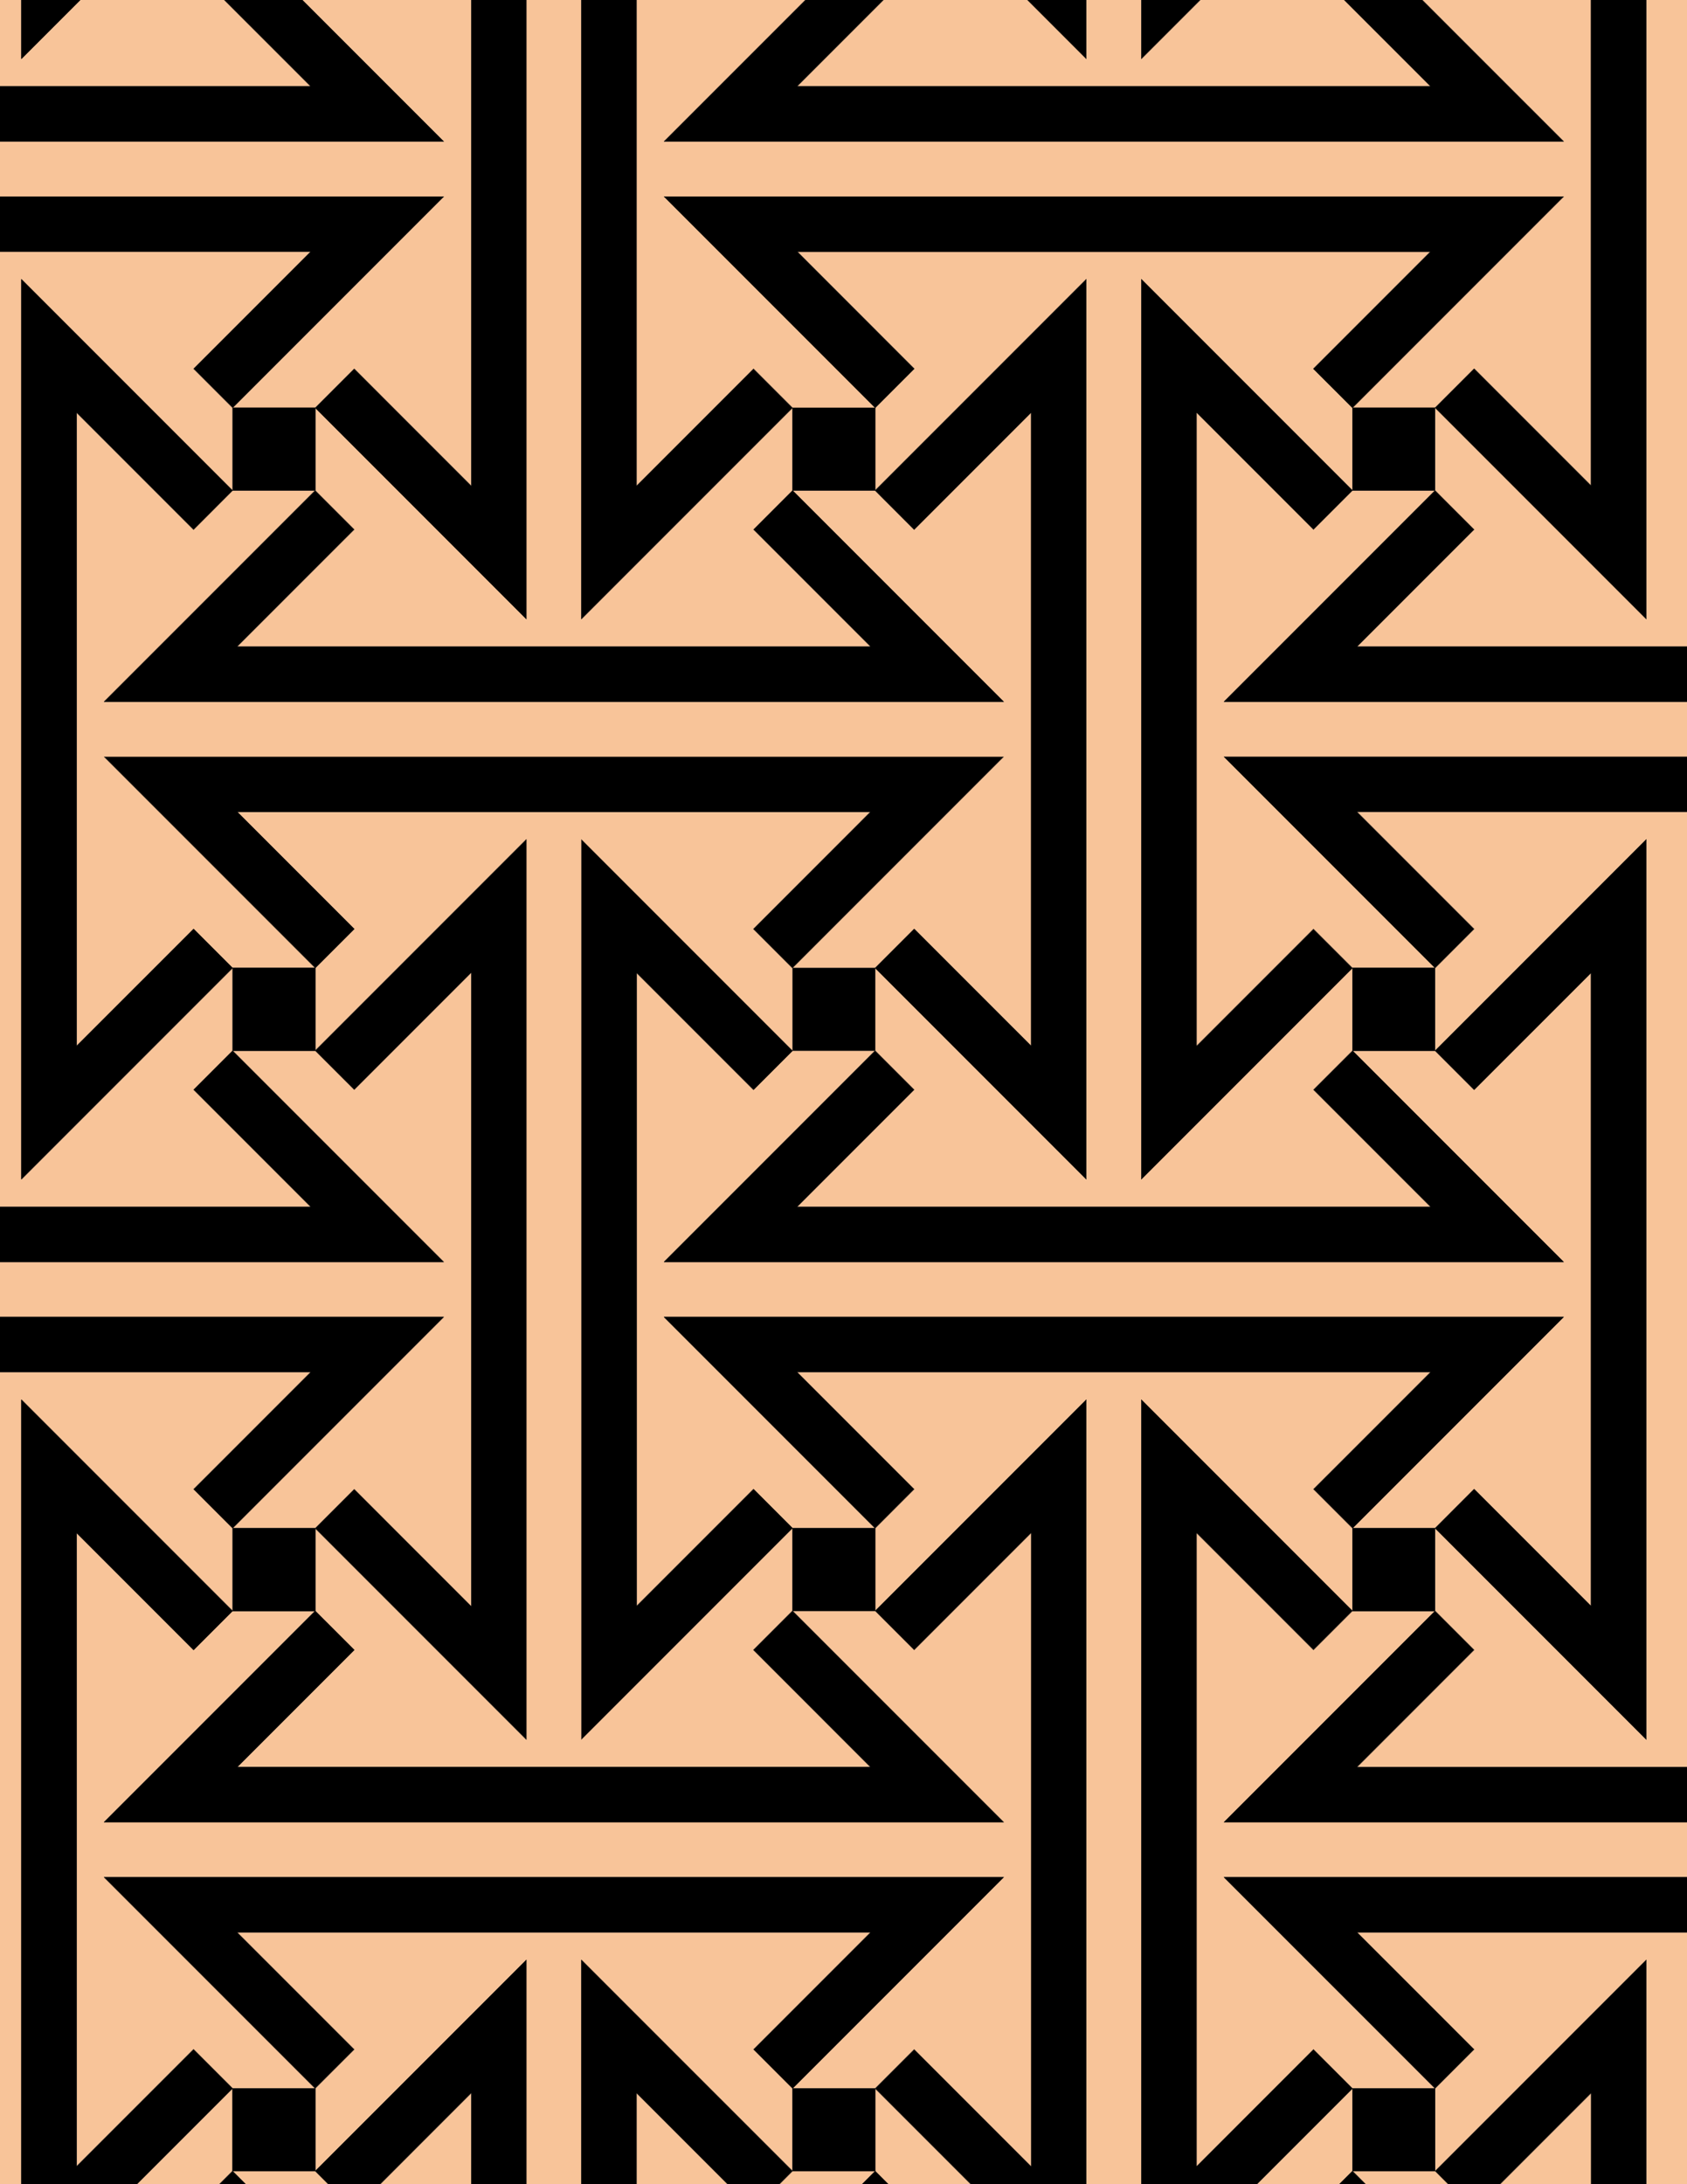 <svg xmlns="http://www.w3.org/2000/svg" xmlns:xlink="http://www.w3.org/1999/xlink" xmlns:inkscape="http://www.inkscape.org/namespaces/inkscape" version="1.1" width="612" height="792" viewBox="0 0 612 792">
<path transform="matrix(.1,0,0,-.1,0,792)" d="M2875 4110H3175V4410H2875Z"/>
<path transform="matrix(.1,0,0,-.1,0,792)" stroke-width="1" stroke-linecap="butt" stroke-miterlimit="10" stroke-linejoin="miter" fill="none" stroke="#000000" d="M2875 4110H3175V4410H2875Z"/>
<path transform="matrix(.1,0,0,-.1,0,792)" d="M2875 4110 2733.6 3968.6 2309.3 4392.8V2095.8L2733.6 2520.1 2875 2378.6H3175L2409.3 3144.3H5672.1L4906.4 2378.6H5206.4L5347.8 2520.1 5772.1 2095.8V4392.8L5347.8 3968.6 5206.4 4110H4906.4L5672.1 3344.3H2409.3L3175 4110" fill="#f8c499"/>
<path transform="matrix(.1,0,0,-.1,0,792)" stroke-width="1" stroke-linecap="butt" stroke-miterlimit="10" stroke-linejoin="miter" fill="none" stroke="#000000" d="M2875 4110 2733.6 3968.6 2309.3 4392.8V2095.8L2733.6 2520.1 2875 2378.6H3175L2409.3 3144.3H5672.1L4906.4 2378.6H5206.4L5347.8 2520.1 5772.1 2095.8V4392.8L5347.8 3968.6 5206.4 4110H4906.4L5672.1 3344.3H2409.3L3175 4110Z"/>
<path transform="matrix(.1,0,0,-.1,0,792)" d="M2409.3 3144.3 3175 2378.6 3316.4 2520.1 2892.2 2944.3H5189.2L4764.9 2520.1 4906.4 2378.6 5672.1 3144.3"/>
<path transform="matrix(.1,0,0,-.1,0,792)" stroke-width="1" stroke-linecap="butt" stroke-miterlimit="10" stroke-linejoin="miter" fill="none" stroke="#000000" d="M2409.3 3144.3 3175 2378.6 3316.4 2520.1 2892.2 2944.3H5189.2L4764.9 2520.1 4906.4 2378.6 5672.1 3144.3Z"/>
<path transform="matrix(.1,0,0,-.1,0,792)" d="M5672.1 3344.3 4906.4 4110 4764.9 3968.6 5189.2 3544.3H2892.2L3316.4 3968.6 3175 4110 2409.3 3344.3"/>
<path transform="matrix(.1,0,0,-.1,0,792)" stroke-width="1" stroke-linecap="butt" stroke-miterlimit="10" stroke-linejoin="miter" fill="none" stroke="#000000" d="M5672.1 3344.3 4906.4 4110 4764.9 3968.6 5189.2 3544.3H2892.2L3316.4 3968.6 3175 4110 2409.3 3344.3Z"/>
<path transform="matrix(.1,0,0,-.1,0,792)" d="M2875 4110 2109.3 4875.7V1612.9L2875 2378.6 2733.6 2520.1 2309.3 2095.8V4392.8L2733.6 3968.6"/>
<path transform="matrix(.1,0,0,-.1,0,792)" stroke-width="1" stroke-linecap="butt" stroke-miterlimit="10" stroke-linejoin="miter" fill="none" stroke="#000000" d="M2875 4110 2109.3 4875.7V1612.9L2875 2378.6 2733.6 2520.1 2309.3 2095.8V4392.8L2733.6 3968.6Z"/>
<path transform="matrix(.1,0,0,-.1,0,792)" d="M2875 4110V4410L2733.6 4551.4 3157.8 4975.7H860.801L1285.1 4551.4 1143.6 4410V4110L1909.3 4875.7V1612.9L1143.6 2378.6V2078.6L1285.1 1937.2 860.801 1512.9H3157.8L2733.6 1937.2 2875 2078.6V2378.6L2109.3 1612.9V4875.7" fill="#f8c499"/>
<path transform="matrix(.1,0,0,-.1,0,792)" stroke-width="1" stroke-linecap="butt" stroke-miterlimit="10" stroke-linejoin="miter" fill="none" stroke="#000000" d="M2875 4110V4410L2733.6 4551.4 3157.8 4975.7H860.801L1285.1 4551.4 1143.6 4410V4110L1909.3 4875.7V1612.9L1143.6 2378.6V2078.6L1285.1 1937.2 860.801 1512.9H3157.8L2733.6 1937.2 2875 2078.6V2378.6L2109.3 1612.9V4875.7Z"/>
<path transform="matrix(.1,0,0,-.1,0,792)" d="M1909.3 4875.7 1143.6 4110 1285.1 3968.6 1709.3 4392.8V2095.8L1285.1 2520.1 1143.6 2378.6 1909.3 1612.9"/>
<path transform="matrix(.1,0,0,-.1,0,792)" stroke-width="1" stroke-linecap="butt" stroke-miterlimit="10" stroke-linejoin="miter" fill="none" stroke="#000000" d="M1909.3 4875.7 1143.6 4110 1285.1 3968.6 1709.3 4392.8V2095.8L1285.1 2520.1 1143.6 2378.6 1909.3 1612.9Z"/>
<path transform="matrix(.1,0,0,-.1,0,792)" d="M2875 4410 3640.7 5175.7H377.898L1143.6 4410 1285.1 4551.4 860.801 4975.7H3157.8L2733.6 4551.4"/>
<path transform="matrix(.1,0,0,-.1,0,792)" stroke-width="1" stroke-linecap="butt" stroke-miterlimit="10" stroke-linejoin="miter" fill="none" stroke="#000000" d="M2875 4410 3640.7 5175.7H377.898L1143.6 4410 1285.1 4551.4 860.801 4975.7H3157.8L2733.6 4551.4Z"/>
<path transform="matrix(.1,0,0,-.1,0,792)" d="M2875 4410H3175L3316.4 4551.4 3740.7 4127.2V6424.2L3316.4 5999.9 3175 6141.4H2875L3640.7 5375.7H377.898L1143.6 6141.4H843.602L702.199 5999.9 277.898 6424.2V4127.2L702.199 4551.4 843.602 4410H1143.6L377.898 5175.7H3640.7" fill="#f8c499"/>
<path transform="matrix(.1,0,0,-.1,0,792)" stroke-width="1" stroke-linecap="butt" stroke-miterlimit="10" stroke-linejoin="miter" fill="none" stroke="#000000" d="M2875 4410H3175L3316.4 4551.4 3740.7 4127.2V6424.2L3316.4 5999.9 3175 6141.4H2875L3640.7 5375.7H377.898L1143.6 6141.4H843.602L702.199 5999.9 277.898 6424.2V4127.2L702.199 4551.4 843.602 4410H1143.6L377.898 5175.7H3640.7Z"/>
<path transform="matrix(.1,0,0,-.1,0,792)" d="M3640.7 5375.7 2875 6141.4 2733.6 5999.9 3157.8 5575.7H860.801L1285.1 5999.9 1143.6 6141.4 377.898 5375.7"/>
<path transform="matrix(.1,0,0,-.1,0,792)" stroke-width="1" stroke-linecap="butt" stroke-miterlimit="10" stroke-linejoin="miter" fill="none" stroke="#000000" d="M3640.7 5375.7 2875 6141.4 2733.6 5999.9 3157.8 5575.7H860.801L1285.1 5999.9 1143.6 6141.4 377.898 5375.7Z"/>
<path transform="matrix(.1,0,0,-.1,0,792)" d="M3175 4110 3316.4 3968.6 2892.2 3544.3H5189.2L4764.9 3968.6 4906.4 4110V4410L4140.7 3644.3V6907.1L4906.4 6141.4V6441.4L4764.9 6582.8 5189.2 7007.1H2892.2L3316.4 6582.8 3175 6441.4V6141.4L3940.7 6907.1V3644.3L3175 4410" fill="#f8c499"/>
<path transform="matrix(.1,0,0,-.1,0,792)" stroke-width="1" stroke-linecap="butt" stroke-miterlimit="10" stroke-linejoin="miter" fill="none" stroke="#000000" d="M3175 4110 3316.4 3968.6 2892.2 3544.3H5189.2L4764.9 3968.6 4906.4 4110V4410L4140.7 3644.3V6907.1L4906.4 6141.4V6441.4L4764.9 6582.8 5189.2 7007.1H2892.2L3316.4 6582.8 3175 6441.4V6141.4L3940.7 6907.1V3644.3L3175 4410Z"/>
<path transform="matrix(.1,0,0,-.1,0,792)" d="M4140.7 3644.3 4906.4 4410 4764.9 4551.4 4340.7 4127.2V6424.2L4764.9 5999.9 4906.4 6141.4 4140.7 6907.1"/>
<path transform="matrix(.1,0,0,-.1,0,792)" stroke-width="1" stroke-linecap="butt" stroke-miterlimit="10" stroke-linejoin="miter" fill="none" stroke="#000000" d="M4140.7 3644.3 4906.4 4410 4764.9 4551.4 4340.7 4127.2V6424.2L4764.9 5999.9 4906.4 6141.4 4140.7 6907.1Z"/>
<path transform="matrix(.1,0,0,-.1,0,792)" d="M3940.7 6907.1 3175 6141.4 3316.4 5999.9 3740.7 6424.2V4127.2L3316.4 4551.4 3175 4410 3940.7 3644.3"/>
<path transform="matrix(.1,0,0,-.1,0,792)" stroke-width="1" stroke-linecap="butt" stroke-miterlimit="10" stroke-linejoin="miter" fill="none" stroke="#000000" d="M3940.7 6907.1 3175 6141.4 3316.4 5999.9 3740.7 6424.2V4127.2L3316.4 4551.4 3175 4410 3940.7 3644.3Z"/>
<path transform="matrix(.1,0,0,-.1,0,792)" d="M2892.2 2944.3 3316.4 2520.1 3175 2378.6V2078.6L3940.7 2844.3V-418.398L3175 347.301V47.301L3316.4-94.199 2892.2-518.398H5189.2L4764.9-94.199 4906.4 47.301V347.301L4140.7-418.398V2844.3L4906.4 2078.6V2378.6L4764.9 2520.1 5189.2 2944.3" fill="#f8c499"/>
<path transform="matrix(.1,0,0,-.1,0,792)" stroke-width="1" stroke-linecap="butt" stroke-miterlimit="10" stroke-linejoin="miter" fill="none" stroke="#000000" d="M2892.2 2944.3 3316.4 2520.1 3175 2378.6V2078.6L3940.7 2844.3V-418.398L3175 347.301V47.301L3316.4-94.199 2892.2-518.398H5189.2L4764.9-94.199 4906.4 47.301V347.301L4140.7-418.398V2844.3L4906.4 2078.6V2378.6L4764.9 2520.1 5189.2 2944.3Z"/>
<path transform="matrix(.1,0,0,-.1,0,792)" d="M3940.7 2844.3 3175 2078.6 3316.4 1937.2 3740.7 2361.5V64.398L3316.4 488.699 3175 347.301 3940.7-418.398"/>
<path transform="matrix(.1,0,0,-.1,0,792)" stroke-width="1" stroke-linecap="butt" stroke-miterlimit="10" stroke-linejoin="miter" fill="none" stroke="#000000" d="M3940.7 2844.3 3175 2078.6 3316.4 1937.2 3740.7 2361.5V64.398L3316.4 488.699 3175 347.301 3940.7-418.398Z"/>
<path transform="matrix(.1,0,0,-.1,0,792)" d="M4140.7-418.398 4906.4 347.301 4764.9 488.699 4340.7 64.398V2361.5L4764.9 1937.2 4906.4 2078.6 4140.7 2844.3"/>
<path transform="matrix(.1,0,0,-.1,0,792)" stroke-width="1" stroke-linecap="butt" stroke-miterlimit="10" stroke-linejoin="miter" fill="none" stroke="#000000" d="M4140.7-418.398 4906.4 347.301 4764.9 488.699 4340.7 64.398V2361.5L4764.9 1937.2 4906.4 2078.6 4140.7 2844.3Z"/>
<path transform="matrix(.1,0,0,-.1,0,792)" d="M3157.8 5575.7 2733.6 5999.9 2875 6141.4V6441.4L2109.3 5675.7V8938.4L2875 8172.7V8472.7L2733.6 8614.2 3157.8 9038.4H860.801L1285.1 8614.2 1143.6 8472.7V8172.7L1909.3 8938.4V5675.7L1143.6 6441.4V6141.4L1285.1 5999.9 860.801 5575.7" fill="#f8c499"/>
<path transform="matrix(.1,0,0,-.1,0,792)" stroke-width="1" stroke-linecap="butt" stroke-miterlimit="10" stroke-linejoin="miter" fill="none" stroke="#000000" d="M3157.8 5575.7 2733.6 5999.9 2875 6141.4V6441.4L2109.3 5675.7V8938.4L2875 8172.7V8472.7L2733.6 8614.2 3157.8 9038.4H860.801L1285.1 8614.2 1143.6 8472.7V8172.7L1909.3 8938.4V5675.7L1143.6 6441.4V6141.4L1285.1 5999.9 860.801 5575.7Z"/>
<path transform="matrix(.1,0,0,-.1,0,792)" d="M2109.3 5675.7 2875 6441.4 2733.6 6582.8 2309.3 6158.5V8455.6L2733.6 8031.3 2875 8172.7 2109.3 8938.4"/>
<path transform="matrix(.1,0,0,-.1,0,792)" stroke-width="1" stroke-linecap="butt" stroke-miterlimit="10" stroke-linejoin="miter" fill="none" stroke="#000000" d="M2109.3 5675.7 2875 6441.4 2733.6 6582.8 2309.3 6158.5V8455.6L2733.6 8031.3 2875 8172.7 2109.3 8938.4Z"/>
<path transform="matrix(.1,0,0,-.1,0,792)" d="M1909.3 8938.4 1143.6 8172.7 1285.1 8031.3 1709.3 8455.6V6158.5L1285.1 6582.8 1143.6 6441.4 1909.3 5675.7"/>
<path transform="matrix(.1,0,0,-.1,0,792)" stroke-width="1" stroke-linecap="butt" stroke-miterlimit="10" stroke-linejoin="miter" fill="none" stroke="#000000" d="M1909.3 8938.4 1143.6 8172.7 1285.1 8031.3 1709.3 8455.6V6158.5L1285.1 6582.8 1143.6 6441.4 1909.3 5675.7Z"/>
<path transform="matrix(.1,0,0,-.1,0,792)" d="M1709.3 4392.8 1285.1 3968.6 1143.6 4110H843.602L1609.3 3344.3H-1653.4L-887.699 4110H-1187.7L-1329.2 3968.6-1753.4 4392.8V2095.8L-1329.2 2520.1-1187.7 2378.6H-887.699L-1653.4 3144.3H1609.3L843.602 2378.6H1143.6L1285.1 2520.1 1709.3 2095.8" fill="#f8c499"/>
<path transform="matrix(.1,0,0,-.1,0,792)" stroke-width="1" stroke-linecap="butt" stroke-miterlimit="10" stroke-linejoin="miter" fill="none" stroke="#000000" d="M1709.3 4392.8 1285.1 3968.6 1143.6 4110H843.602L1609.3 3344.3H-1653.4L-887.699 4110H-1187.7L-1329.2 3968.6-1753.4 4392.8V2095.8L-1329.2 2520.1-1187.7 2378.6H-887.699L-1653.4 3144.3H1609.3L843.602 2378.6H1143.6L1285.1 2520.1 1709.3 2095.8Z"/>
<path transform="matrix(.1,0,0,-.1,0,792)" d="M1609.3 3344.3 843.602 4110 702.199 3968.6 1126.5 3544.3H-1170.6L-746.301 3968.6-887.699 4110-1653.4 3344.3"/>
<path transform="matrix(.1,0,0,-.1,0,792)" stroke-width="1" stroke-linecap="butt" stroke-miterlimit="10" stroke-linejoin="miter" fill="none" stroke="#000000" d="M1609.3 3344.3 843.602 4110 702.199 3968.6 1126.5 3544.3H-1170.6L-746.301 3968.6-887.699 4110-1653.4 3344.3Z"/>
<path transform="matrix(.1,0,0,-.1,0,792)" d="M-1653.4 3144.3-887.699 2378.6-746.301 2520.1-1170.6 2944.3H1126.5L702.199 2520.1 843.602 2378.6 1609.3 3144.3"/>
<path transform="matrix(.1,0,0,-.1,0,792)" stroke-width="1" stroke-linecap="butt" stroke-miterlimit="10" stroke-linejoin="miter" fill="none" stroke="#000000" d="M-1653.4 3144.3-887.699 2378.6-746.301 2520.1-1170.6 2944.3H1126.5L702.199 2520.1 843.602 2378.6 1609.3 3144.3Z"/>
<path transform="matrix(.1,0,0,-.1,0,792)" d="M2875 2078.6H3175V2378.6H2875Z"/>
<path transform="matrix(.1,0,0,-.1,0,792)" stroke-width="1" stroke-linecap="butt" stroke-miterlimit="10" stroke-linejoin="miter" fill="none" stroke="#000000" d="M2875 2078.6H3175V2378.6H2875Z"/>
<path transform="matrix(.1,0,0,-.1,0,792)" d="M3740.7 2361.5 3316.4 1937.2 3175 2078.6H2875L3640.7 1312.9H377.898L1143.6 2078.6H843.602L702.199 1937.2 277.898 2361.5V64.398L702.199 488.699 843.602 347.301H1143.6L377.898 1112.9H3640.7L2875 347.301H3175L3316.4 488.699 3740.7 64.398" fill="#f8c499"/>
<path transform="matrix(.1,0,0,-.1,0,792)" stroke-width="1" stroke-linecap="butt" stroke-miterlimit="10" stroke-linejoin="miter" fill="none" stroke="#000000" d="M3740.7 2361.5 3316.4 1937.2 3175 2078.6H2875L3640.7 1312.9H377.898L1143.6 2078.6H843.602L702.199 1937.2 277.898 2361.5V64.398L702.199 488.699 843.602 347.301H1143.6L377.898 1112.9H3640.7L2875 347.301H3175L3316.4 488.699 3740.7 64.398Z"/>
<path transform="matrix(.1,0,0,-.1,0,792)" d="M3640.7 1312.9 2875 2078.6 2733.6 1937.2 3157.8 1512.9H860.801L1285.1 1937.2 1143.6 2078.6 377.898 1312.9"/>
<path transform="matrix(.1,0,0,-.1,0,792)" stroke-width="1" stroke-linecap="butt" stroke-miterlimit="10" stroke-linejoin="miter" fill="none" stroke="#000000" d="M3640.7 1312.9 2875 2078.6 2733.6 1937.2 3157.8 1512.9H860.801L1285.1 1937.2 1143.6 2078.6 377.898 1312.9Z"/>
<path transform="matrix(.1,0,0,-.1,0,792)" d="M377.898 1112.9 1143.6 347.301 1285.1 488.699 860.801 912.898H3157.8L2733.6 488.699 2875 347.301 3640.7 1112.9"/>
<path transform="matrix(.1,0,0,-.1,0,792)" stroke-width="1" stroke-linecap="butt" stroke-miterlimit="10" stroke-linejoin="miter" fill="none" stroke="#000000" d="M377.898 1112.9 1143.6 347.301 1285.1 488.699 860.801 912.898H3157.8L2733.6 488.699 2875 347.301 3640.7 1112.9Z"/>
<path transform="matrix(.1,0,0,-.1,0,792)" d="M4340.7 2361.5V64.398L4764.9 488.699 4906.4 347.301H5206.4L4440.7 1112.9H7703.4L6937.7 347.301H7237.7L7379.2 488.699 7803.4 64.398V2361.5L7379.2 1937.2 7237.7 2078.6H6937.7L7703.4 1312.9H4440.7L5206.4 2078.6H4906.4L4764.9 1937.2" fill="#f8c499"/>
<path transform="matrix(.1,0,0,-.1,0,792)" stroke-width="1" stroke-linecap="butt" stroke-miterlimit="10" stroke-linejoin="miter" fill="none" stroke="#000000" d="M4340.7 2361.5V64.398L4764.9 488.699 4906.4 347.301H5206.4L4440.7 1112.9H7703.4L6937.7 347.301H7237.7L7379.2 488.699 7803.4 64.398V2361.5L7379.2 1937.2 7237.7 2078.6H6937.7L7703.4 1312.9H4440.7L5206.4 2078.6H4906.4L4764.9 1937.2Z"/>
<path transform="matrix(.1,0,0,-.1,0,792)" d="M4440.7 1112.9 5206.4 347.301 5347.8 488.699 4923.5 912.898H7220.6L6796.3 488.699 6937.7 347.301 7703.4 1112.9"/>
<path transform="matrix(.1,0,0,-.1,0,792)" stroke-width="1" stroke-linecap="butt" stroke-miterlimit="10" stroke-linejoin="miter" fill="none" stroke="#000000" d="M4440.7 1112.9 5206.4 347.301 5347.8 488.699 4923.5 912.898H7220.6L6796.3 488.699 6937.7 347.301 7703.4 1112.9Z"/>
<path transform="matrix(.1,0,0,-.1,0,792)" d="M7703.4 1312.9 6937.7 2078.6 6796.3 1937.2 7220.6 1512.9H4923.5L5347.8 1937.2 5206.4 2078.6 4440.7 1312.9"/>
<path transform="matrix(.1,0,0,-.1,0,792)" stroke-width="1" stroke-linecap="butt" stroke-miterlimit="10" stroke-linejoin="miter" fill="none" stroke="#000000" d="M7703.4 1312.9 6937.7 2078.6 6796.3 1937.2 7220.6 1512.9H4923.5L5347.8 1937.2 5206.4 2078.6 4440.7 1312.9Z"/>
<path transform="matrix(.1,0,0,-.1,0,792)" d="M4340.7 4127.2 4764.9 4551.4 4906.4 4410H5206.4L4440.7 5175.7H7703.4L6937.7 4410H7237.7L7379.2 4551.4 7803.4 4127.2V6424.2L7379.2 5999.9 7237.7 6141.4H6937.7L7703.4 5375.7H4440.7L5206.4 6141.4H4906.4L4764.9 5999.9 4340.7 6424.2" fill="#f8c499"/>
<path transform="matrix(.1,0,0,-.1,0,792)" stroke-width="1" stroke-linecap="butt" stroke-miterlimit="10" stroke-linejoin="miter" fill="none" stroke="#000000" d="M4340.7 4127.2 4764.9 4551.4 4906.4 4410H5206.4L4440.7 5175.7H7703.4L6937.7 4410H7237.7L7379.2 4551.4 7803.4 4127.2V6424.2L7379.2 5999.9 7237.7 6141.4H6937.7L7703.4 5375.7H4440.7L5206.4 6141.4H4906.4L4764.9 5999.9 4340.7 6424.2Z"/>
<path transform="matrix(.1,0,0,-.1,0,792)" d="M4440.7 5175.7 5206.4 4410 5347.8 4551.4 4923.5 4975.7H7220.6L6796.3 4551.4 6937.7 4410 7703.4 5175.7"/>
<path transform="matrix(.1,0,0,-.1,0,792)" stroke-width="1" stroke-linecap="butt" stroke-miterlimit="10" stroke-linejoin="miter" fill="none" stroke="#000000" d="M4440.7 5175.7 5206.4 4410 5347.8 4551.4 4923.5 4975.7H7220.6L6796.3 4551.4 6937.7 4410 7703.4 5175.7Z"/>
<path transform="matrix(.1,0,0,-.1,0,792)" d="M7703.4 5375.7 6937.7 6141.4 6796.3 5999.9 7220.6 5575.7H4923.5L5347.8 5999.9 5206.4 6141.4 4440.7 5375.7"/>
<path transform="matrix(.1,0,0,-.1,0,792)" stroke-width="1" stroke-linecap="butt" stroke-miterlimit="10" stroke-linejoin="miter" fill="none" stroke="#000000" d="M7703.4 5375.7 6937.7 6141.4 6796.3 5999.9 7220.6 5575.7H4923.5L5347.8 5999.9 5206.4 6141.4 4440.7 5375.7Z"/>
<path transform="matrix(.1,0,0,-.1,0,792)" d="M2875 6141.4H3175V6441.4H2875Z"/>
<path transform="matrix(.1,0,0,-.1,0,792)" stroke-width="1" stroke-linecap="butt" stroke-miterlimit="10" stroke-linejoin="miter" fill="none" stroke="#000000" d="M2875 6141.4H3175V6441.4H2875Z"/>
<path transform="matrix(.1,0,0,-.1,0,792)" d="M2309.3 6158.5 2733.6 6582.8 2875 6441.4H3175L2409.3 7207.1H5672.1L4906.4 6441.4H5206.4L5347.8 6582.8 5772.1 6158.5V8455.6L5347.8 8031.3 5206.4 8172.7H4906.4L5672.1 7407.1H2409.3L3175 8172.7H2875L2733.6 8031.3 2309.3 8455.6" fill="#f8c499"/>
<path transform="matrix(.1,0,0,-.1,0,792)" stroke-width="1" stroke-linecap="butt" stroke-miterlimit="10" stroke-linejoin="miter" fill="none" stroke="#000000" d="M2309.3 6158.5 2733.6 6582.8 2875 6441.4H3175L2409.3 7207.1H5672.1L4906.4 6441.4H5206.4L5347.8 6582.8 5772.1 6158.5V8455.6L5347.8 8031.3 5206.4 8172.7H4906.4L5672.1 7407.1H2409.3L3175 8172.7H2875L2733.6 8031.3 2309.3 8455.6Z"/>
<path transform="matrix(.1,0,0,-.1,0,792)" d="M2409.3 7207.1 3175 6441.4 3316.4 6582.8 2892.2 7007.1H5189.2L4764.9 6582.8 4906.4 6441.4 5672.1 7207.1"/>
<path transform="matrix(.1,0,0,-.1,0,792)" stroke-width="1" stroke-linecap="butt" stroke-miterlimit="10" stroke-linejoin="miter" fill="none" stroke="#000000" d="M2409.3 7207.1 3175 6441.4 3316.4 6582.8 2892.2 7007.1H5189.2L4764.9 6582.8 4906.4 6441.4 5672.1 7207.1Z"/>
<path transform="matrix(.1,0,0,-.1,0,792)" d="M5672.1 7407.1 4906.4 8172.7 4764.9 8031.3 5189.2 7607.1H2892.2L3316.4 8031.3 3175 8172.7 2409.3 7407.1"/>
<path transform="matrix(.1,0,0,-.1,0,792)" stroke-width="1" stroke-linecap="butt" stroke-miterlimit="10" stroke-linejoin="miter" fill="none" stroke="#000000" d="M5672.1 7407.1 4906.4 8172.7 4764.9 8031.3 5189.2 7607.1H2892.2L3316.4 8031.3 3175 8172.7 2409.3 7407.1Z"/>
<path transform="matrix(.1,0,0,-.1,0,792)" d="M1709.3 6158.5V8455.6L1285.1 8031.3 1143.6 8172.7H843.602L1609.3 7407.1H-1653.4L-887.699 8172.7H-1187.7L-1329.2 8031.3-1753.4 8455.6V6158.5L-1329.2 6582.8-1187.7 6441.4H-887.699L-1653.4 7207.1H1609.3L843.602 6441.4H1143.6L1285.1 6582.8" fill="#f8c499"/>
<path transform="matrix(.1,0,0,-.1,0,792)" stroke-width="1" stroke-linecap="butt" stroke-miterlimit="10" stroke-linejoin="miter" fill="none" stroke="#000000" d="M1709.3 6158.5V8455.6L1285.1 8031.3 1143.6 8172.7H843.602L1609.3 7407.1H-1653.4L-887.699 8172.7H-1187.7L-1329.2 8031.3-1753.4 8455.6V6158.5L-1329.2 6582.8-1187.7 6441.4H-887.699L-1653.4 7207.1H1609.3L843.602 6441.4H1143.6L1285.1 6582.8Z"/>
<path transform="matrix(.1,0,0,-.1,0,792)" d="M1609.3 7407.1 843.602 8172.7 702.199 8031.3 1126.5 7607.1H-1170.6L-746.301 8031.3-887.699 8172.7-1653.4 7407.1"/>
<path transform="matrix(.1,0,0,-.1,0,792)" stroke-width="1" stroke-linecap="butt" stroke-miterlimit="10" stroke-linejoin="miter" fill="none" stroke="#000000" d="M1609.3 7407.1 843.602 8172.7 702.199 8031.3 1126.5 7607.1H-1170.6L-746.301 8031.3-887.699 8172.7-1653.4 7407.1Z"/>
<path transform="matrix(.1,0,0,-.1,0,792)" d="M-1653.4 7207.1-887.699 6441.4-746.301 6582.8-1170.6 7007.1H1126.5L702.199 6582.8 843.602 6441.4 1609.3 7207.1"/>
<path transform="matrix(.1,0,0,-.1,0,792)" stroke-width="1" stroke-linecap="butt" stroke-miterlimit="10" stroke-linejoin="miter" fill="none" stroke="#000000" d="M-1653.4 7207.1-887.699 6441.4-746.301 6582.8-1170.6 7007.1H1126.5L702.199 6582.8 843.602 6441.4 1609.3 7207.1Z"/>
<path transform="matrix(.1,0,0,-.1,0,792)" d="M843.602 6141.4H1143.602V6441.4H843.602Z"/>
<path transform="matrix(.1,0,0,-.1,0,792)" stroke-width="1" stroke-linecap="butt" stroke-miterlimit="10" stroke-linejoin="miter" fill="none" stroke="#000000" d="M843.602 6141.4H1143.602V6441.4H843.602Z"/>
<path transform="matrix(.1,0,0,-.1,0,792)" d="M843.602 4110H1143.602V4410H843.602Z"/>
<path transform="matrix(.1,0,0,-.1,0,792)" stroke-width="1" stroke-linecap="butt" stroke-miterlimit="10" stroke-linejoin="miter" fill="none" stroke="#000000" d="M843.602 4110H1143.602V4410H843.602Z"/>
<path transform="matrix(.1,0,0,-.1,0,792)" d="M843.602 2078.6H1143.602V2378.6H843.602Z"/>
<path transform="matrix(.1,0,0,-.1,0,792)" stroke-width="1" stroke-linecap="butt" stroke-miterlimit="10" stroke-linejoin="miter" fill="none" stroke="#000000" d="M843.602 2078.6H1143.602V2378.6H843.602Z"/>
<path transform="matrix(.1,0,0,-.1,0,792)" d="M1126.5 3544.3 702.199 3968.6 843.602 4110V4410L77.898 3644.3V6907.1L843.602 6141.4V6441.4L702.199 6582.8 1126.5 7007.1H-1170.6L-746.301 6582.8-887.699 6441.4V6141.4L-122.102 6907.1V3644.3L-887.699 4410V4110L-746.301 3968.6-1170.6 3544.3" fill="#f8c499"/>
<path transform="matrix(.1,0,0,-.1,0,792)" stroke-width="1" stroke-linecap="butt" stroke-miterlimit="10" stroke-linejoin="miter" fill="none" stroke="#000000" d="M1126.5 3544.3 702.199 3968.6 843.602 4110V4410L77.898 3644.3V6907.1L843.602 6141.4V6441.4L702.199 6582.8 1126.5 7007.1H-1170.6L-746.301 6582.8-887.699 6441.4V6141.4L-122.102 6907.1V3644.3L-887.699 4410V4110L-746.301 3968.6-1170.6 3544.3Z"/>
<path transform="matrix(.1,0,0,-.1,0,792)" d="M77.898 3644.3 843.602 4410 702.199 4551.4 277.898 4127.2V6424.2L702.199 5999.9 843.602 6141.4 77.898 6907.1"/>
<path transform="matrix(.1,0,0,-.1,0,792)" stroke-width="1" stroke-linecap="butt" stroke-miterlimit="10" stroke-linejoin="miter" fill="none" stroke="#000000" d="M77.898 3644.3 843.602 4410 702.199 4551.4 277.898 4127.2V6424.2L702.199 5999.9 843.602 6141.4 77.898 6907.1Z"/>
<path transform="matrix(.1,0,0,-.1,0,792)" d="M1126.5 2944.3H-1170.6L-746.301 2520.1-887.699 2378.6V2078.6L-122.102 2844.3V-418.398L-887.699 347.301V47.301L-746.301-94.199-1170.6-518.398H1126.5L702.199-94.199 843.602 47.301V347.301L77.898-418.398V2844.3L843.602 2078.6V2378.6L702.199 2520.1" fill="#f8c499"/>
<path transform="matrix(.1,0,0,-.1,0,792)" stroke-width="1" stroke-linecap="butt" stroke-miterlimit="10" stroke-linejoin="miter" fill="none" stroke="#000000" d="M1126.5 2944.3H-1170.6L-746.301 2520.1-887.699 2378.6V2078.6L-122.102 2844.3V-418.398L-887.699 347.301V47.301L-746.301-94.199-1170.6-518.398H1126.5L702.199-94.199 843.602 47.301V347.301L77.898-418.398V2844.3L843.602 2078.6V2378.6L702.199 2520.1Z"/>
<path transform="matrix(.1,0,0,-.1,0,792)" d="M77.898-418.398 843.602 347.301 702.199 488.699 277.898 64.398V2361.5L702.199 1937.2 843.602 2078.6 77.898 2844.3"/>
<path transform="matrix(.1,0,0,-.1,0,792)" stroke-width="1" stroke-linecap="butt" stroke-miterlimit="10" stroke-linejoin="miter" fill="none" stroke="#000000" d="M77.898-418.398 843.602 347.301 702.199 488.699 277.898 64.398V2361.5L702.199 1937.2 843.602 2078.6 77.898 2844.3Z"/>
<path transform="matrix(.1,0,0,-.1,0,792)" d="M4906.4 2078.6H5206.4V2378.6H4906.4Z"/>
<path transform="matrix(.1,0,0,-.1,0,792)" stroke-width="1" stroke-linecap="butt" stroke-miterlimit="10" stroke-linejoin="miter" fill="none" stroke="#000000" d="M4906.4 2078.6H5206.4V2378.6H4906.4Z"/>
<path transform="matrix(.1,0,0,-.1,0,792)" d="M4906.4 4110H5206.4V4410H4906.4Z"/>
<path transform="matrix(.1,0,0,-.1,0,792)" stroke-width="1" stroke-linecap="butt" stroke-miterlimit="10" stroke-linejoin="miter" fill="none" stroke="#000000" d="M4906.4 4110H5206.4V4410H4906.4Z"/>
<path transform="matrix(.1,0,0,-.1,0,792)" d="M4906.4 6141.4H5206.4V6441.4H4906.4Z"/>
<path transform="matrix(.1,0,0,-.1,0,792)" stroke-width="1" stroke-linecap="butt" stroke-miterlimit="10" stroke-linejoin="miter" fill="none" stroke="#000000" d="M4906.4 6141.4H5206.4V6441.4H4906.4Z"/>
<path transform="matrix(.1,0,0,-.1,0,792)" d="M4923.5 4975.7 5347.8 4551.4 5206.4 4410V4110L5972.1 4875.7V1612.9L5206.4 2378.6V2078.6L5347.8 1937.2 4923.5 1512.9H7220.6L6796.3 1937.2 6937.7 2078.6V2378.6L6172.1 1612.9V4875.7L6937.7 4110V4410L6796.3 4551.4 7220.6 4975.7" fill="#f8c499"/>
<path transform="matrix(.1,0,0,-.1,0,792)" stroke-width="1" stroke-linecap="butt" stroke-miterlimit="10" stroke-linejoin="miter" fill="none" stroke="#000000" d="M4923.5 4975.7 5347.8 4551.4 5206.4 4410V4110L5972.1 4875.7V1612.9L5206.4 2378.6V2078.6L5347.8 1937.2 4923.5 1512.9H7220.6L6796.3 1937.2 6937.7 2078.6V2378.6L6172.1 1612.9V4875.7L6937.7 4110V4410L6796.3 4551.4 7220.6 4975.7Z"/>
<path transform="matrix(.1,0,0,-.1,0,792)" d="M5972.1 4875.7 5206.4 4110 5347.8 3968.6 5772.1 4392.8V2095.8L5347.8 2520.1 5206.4 2378.6 5972.1 1612.9"/>
<path transform="matrix(.1,0,0,-.1,0,792)" stroke-width="1" stroke-linecap="butt" stroke-miterlimit="10" stroke-linejoin="miter" fill="none" stroke="#000000" d="M5972.1 4875.7 5206.4 4110 5347.8 3968.6 5772.1 4392.8V2095.8L5347.8 2520.1 5206.4 2378.6 5972.1 1612.9Z"/>
<path transform="matrix(.1,0,0,-.1,0,792)" d="M4923.5 5575.7H7220.6L6796.3 5999.9 6937.7 6141.4V6441.4L6172.1 5675.7V8938.4L6937.7 8172.7V8472.7L6796.3 8614.2 7220.6 9038.4H4923.5L5347.8 8614.2 5206.4 8472.7V8172.7L5972.1 8938.4V5675.7L5206.4 6441.4V6141.4L5347.8 5999.9" fill="#f8c499"/>
<path transform="matrix(.1,0,0,-.1,0,792)" stroke-width="1" stroke-linecap="butt" stroke-miterlimit="10" stroke-linejoin="miter" fill="none" stroke="#000000" d="M4923.5 5575.7H7220.6L6796.3 5999.9 6937.7 6141.4V6441.4L6172.1 5675.7V8938.4L6937.7 8172.7V8472.7L6796.3 8614.2 7220.6 9038.4H4923.5L5347.8 8614.2 5206.4 8472.7V8172.7L5972.1 8938.4V5675.7L5206.4 6441.4V6141.4L5347.8 5999.9Z"/>
<path transform="matrix(.1,0,0,-.1,0,792)" d="M5972.1 8938.4 5206.4 8172.7 5347.8 8031.3 5772.1 8455.6V6158.5L5347.8 6582.8 5206.4 6441.4 5972.1 5675.7"/>
<path transform="matrix(.1,0,0,-.1,0,792)" stroke-width="1" stroke-linecap="butt" stroke-miterlimit="10" stroke-linejoin="miter" fill="none" stroke="#000000" d="M5972.1 8938.4 5206.4 8172.7 5347.8 8031.3 5772.1 8455.6V6158.5L5347.8 6582.8 5206.4 6441.4 5972.1 5675.7Z"/>
<path transform="matrix(.1,0,0,-.1,0,792)" d="M860.801 912.898 1285.1 488.699 1143.6 347.301V47.301L1909.3 812.898V-2449.8L1143.6-1684.1V-1984.1L1285.1-2125.5 860.801-2549.8H3157.8L2733.6-2125.5 2875-1984.1V-1684.1L2109.3-2449.8V812.898L2875 47.301V347.301L2733.6 488.699 3157.8 912.898" fill="#f8c499"/>
<path transform="matrix(.1,0,0,-.1,0,792)" stroke-width="1" stroke-linecap="butt" stroke-miterlimit="10" stroke-linejoin="miter" fill="none" stroke="#000000" d="M860.801 912.898 1285.1 488.699 1143.6 347.301V47.301L1909.3 812.898V-2449.8L1143.6-1684.1V-1984.1L1285.1-2125.5 860.801-2549.8H3157.8L2733.6-2125.5 2875-1984.1V-1684.1L2109.3-2449.8V812.898L2875 47.301V347.301L2733.6 488.699 3157.8 912.898Z"/>
<path transform="matrix(.1,0,0,-.1,0,792)" d="M1909.3 812.898 1143.6 47.301 1285.1-94.199 1709.3 330.102V-1967L1285.1-1542.7 1143.6-1684.1 1909.3-2449.8"/>
<path transform="matrix(.1,0,0,-.1,0,792)" stroke-width="1" stroke-linecap="butt" stroke-miterlimit="10" stroke-linejoin="miter" fill="none" stroke="#000000" d="M1909.3 812.898 1143.6 47.301 1285.1-94.199 1709.3 330.102V-1967L1285.1-1542.7 1143.6-1684.1 1909.3-2449.8Z"/>
<path transform="matrix(.1,0,0,-.1,0,792)" d="M2109.3-2449.8 2875-1684.1 2733.6-1542.7 2309.3-1967V330.102L2733.6-94.199 2875 47.301 2109.3 812.898"/>
<path transform="matrix(.1,0,0,-.1,0,792)" stroke-width="1" stroke-linecap="butt" stroke-miterlimit="10" stroke-linejoin="miter" fill="none" stroke="#000000" d="M2109.3-2449.8 2875-1684.1 2733.6-1542.7 2309.3-1967V330.102L2733.6-94.199 2875 47.301 2109.3 812.898Z"/>
<path transform="matrix(.1,0,0,-.1,0,792)" d="M4923.5 912.898 5347.8 488.699 5206.4 347.301V47.301L5972.1 812.898V-2449.8L5206.4-1684.1V-1984.1L5347.8-2125.5 4923.5-2549.8H7220.6L6796.3-2125.5 6937.7-1984.1V-1684.1L6172.1-2449.8V812.898L6937.7 47.301V347.301L6796.3 488.699 7220.6 912.898" fill="#f8c499"/>
<path transform="matrix(.1,0,0,-.1,0,792)" stroke-width="1" stroke-linecap="butt" stroke-miterlimit="10" stroke-linejoin="miter" fill="none" stroke="#000000" d="M4923.5 912.898 5347.8 488.699 5206.4 347.301V47.301L5972.1 812.898V-2449.8L5206.4-1684.1V-1984.1L5347.8-2125.5 4923.5-2549.8H7220.6L6796.3-2125.5 6937.7-1984.1V-1684.1L6172.1-2449.8V812.898L6937.7 47.301V347.301L6796.3 488.699 7220.6 912.898Z"/>
<path transform="matrix(.1,0,0,-.1,0,792)" d="M5972.1 812.898 5206.4 47.301 5347.8-94.199 5772.1 330.102V-1967L5347.8-1542.7 5206.4-1684.1 5972.1-2449.8"/>
<path transform="matrix(.1,0,0,-.1,0,792)" stroke-width="1" stroke-linecap="butt" stroke-miterlimit="10" stroke-linejoin="miter" fill="none" stroke="#000000" d="M5972.1 812.898 5206.4 47.301 5347.8-94.199 5772.1 330.102V-1967L5347.8-1542.7 5206.4-1684.1 5972.1-2449.8Z"/>
<path transform="matrix(.1,0,0,-.1,0,792)" d="M5189.2 7607.1 4764.9 8031.3 4906.4 8172.7V8472.7L4140.7 7707.1V10969.8L4906.4 10204.1V10504.1L4764.9 10645.5 5189.2 11069.8H2892.2L3316.4 10645.5 3175 10504.1V10204.1L3940.7 10969.8V7707.1L3175 8472.7V8172.7L3316.4 8031.3 2892.2 7607.1" fill="#f8c499"/>
<path transform="matrix(.1,0,0,-.1,0,792)" stroke-width="1" stroke-linecap="butt" stroke-miterlimit="10" stroke-linejoin="miter" fill="none" stroke="#000000" d="M5189.2 7607.1 4764.9 8031.3 4906.4 8172.7V8472.7L4140.7 7707.1V10969.8L4906.4 10204.1V10504.1L4764.9 10645.5 5189.2 11069.8H2892.2L3316.4 10645.5 3175 10504.1V10204.1L3940.7 10969.8V7707.1L3175 8472.7V8172.7L3316.4 8031.3 2892.2 7607.1Z"/>
<path transform="matrix(.1,0,0,-.1,0,792)" d="M4140.7 7707.1 4906.4 8472.7 4764.9 8614.2 4340.7 8189.9V10487L4764.9 10062.7 4906.4 10204.1 4140.7 10969.8"/>
<path transform="matrix(.1,0,0,-.1,0,792)" stroke-width="1" stroke-linecap="butt" stroke-miterlimit="10" stroke-linejoin="miter" fill="none" stroke="#000000" d="M4140.7 7707.1 4906.4 8472.7 4764.9 8614.2 4340.7 8189.9V10487L4764.9 10062.7 4906.4 10204.1 4140.7 10969.8Z"/>
<path transform="matrix(.1,0,0,-.1,0,792)" d="M3940.7 10969.8 3175 10204.1 3316.4 10062.7 3740.7 10487V8189.9L3316.4 8614.2 3175 8472.7 3940.7 7707.1"/>
<path transform="matrix(.1,0,0,-.1,0,792)" stroke-width="1" stroke-linecap="butt" stroke-miterlimit="10" stroke-linejoin="miter" fill="none" stroke="#000000" d="M3940.7 10969.8 3175 10204.1 3316.4 10062.7 3740.7 10487V8189.9L3316.4 8614.2 3175 8472.7 3940.7 7707.1Z"/>
<path transform="matrix(.1,0,0,-.1,0,792)" d="M1126.5 7607.1 702.199 8031.3 843.602 8172.7V8472.7L77.898 7707.1V10969.8L843.602 10204.1V10504.1L702.199 10645.5 1126.5 11069.8H-1170.6L-746.301 10645.5-887.699 10504.1V10204.1L-122.102 10969.8V7707.1L-887.699 8472.7V8172.7L-746.301 8031.3-1170.6 7607.1" fill="#f8c499"/>
<path transform="matrix(.1,0,0,-.1,0,792)" stroke-width="1" stroke-linecap="butt" stroke-miterlimit="10" stroke-linejoin="miter" fill="none" stroke="#000000" d="M1126.5 7607.1 702.199 8031.3 843.602 8172.7V8472.7L77.898 7707.1V10969.8L843.602 10204.1V10504.1L702.199 10645.5 1126.5 11069.8H-1170.6L-746.301 10645.5-887.699 10504.1V10204.1L-122.102 10969.8V7707.1L-887.699 8472.7V8172.7L-746.301 8031.3-1170.6 7607.1Z"/>
<path transform="matrix(.1,0,0,-.1,0,792)" d="M77.898 7707.1 843.602 8472.7 702.199 8614.2 277.898 8189.9V10487L702.199 10062.7 843.602 10204.1 77.898 10969.8"/>
<path transform="matrix(.1,0,0,-.1,0,792)" stroke-width="1" stroke-linecap="butt" stroke-miterlimit="10" stroke-linejoin="miter" fill="none" stroke="#000000" d="M77.898 7707.1 843.602 8472.7 702.199 8614.2 277.898 8189.9V10487L702.199 10062.7 843.602 10204.1 77.898 10969.8Z"/>
<path transform="matrix(.1,0,0,-.1,0,792)" d="M843.602 47.301H1143.602V347.301H843.602Z"/>
<path transform="matrix(.1,0,0,-.1,0,792)" stroke-width="1" stroke-linecap="butt" stroke-miterlimit="10" stroke-linejoin="miter" fill="none" stroke="#000000" d="M843.602 47.301H1143.602V347.301H843.602Z"/>
<path transform="matrix(.1,0,0,-.1,0,792)" d="M2875 47.301H3175V347.301H2875Z"/>
<path transform="matrix(.1,0,0,-.1,0,792)" stroke-width="1" stroke-linecap="butt" stroke-miterlimit="10" stroke-linejoin="miter" fill="none" stroke="#000000" d="M2875 47.301H3175V347.301H2875Z"/>
<path transform="matrix(.1,0,0,-.1,0,792)" d="M4906.4 47.301H5206.4V347.301H4906.4Z"/>
<path transform="matrix(.1,0,0,-.1,0,792)" stroke-width="1" stroke-linecap="butt" stroke-miterlimit="10" stroke-linejoin="miter" fill="none" stroke="#000000" d="M4906.4 47.301H5206.4V347.301H4906.4Z"/>
<path transform="matrix(.1,0,0,-.1,0,792)" d="M5772.1 330.102 5347.8-94.199 5206.4 47.301H4906.4L5672.1-718.398H2409.3L3175 47.301H2875L2733.6-94.199 2309.3 330.102V-1967L2733.6-1542.7 2875-1684.1H3175L2409.3-918.398H5672.1L4906.4-1684.1H5206.4L5347.8-1542.7 5772.1-1967" fill="#f8c499"/>
<path transform="matrix(.1,0,0,-.1,0,792)" stroke-width="1" stroke-linecap="butt" stroke-miterlimit="10" stroke-linejoin="miter" fill="none" stroke="#000000" d="M5772.1 330.102 5347.8-94.199 5206.4 47.301H4906.4L5672.1-718.398H2409.3L3175 47.301H2875L2733.6-94.199 2309.3 330.102V-1967L2733.6-1542.7 2875-1684.1H3175L2409.3-918.398H5672.1L4906.4-1684.1H5206.4L5347.8-1542.7 5772.1-1967Z"/>
<path transform="matrix(.1,0,0,-.1,0,792)" d="M5672.1-718.398 4906.4 47.301 4764.9-94.199 5189.2-518.398H2892.2L3316.4-94.199 3175 47.301 2409.3-718.398"/>
<path transform="matrix(.1,0,0,-.1,0,792)" stroke-width="1" stroke-linecap="butt" stroke-miterlimit="10" stroke-linejoin="miter" fill="none" stroke="#000000" d="M5672.1-718.398 4906.4 47.301 4764.9-94.199 5189.2-518.398H2892.2L3316.4-94.199 3175 47.301 2409.3-718.398Z"/>
<path transform="matrix(.1,0,0,-.1,0,792)" d="M1709.3 330.102 1285.1-94.199 1143.6 47.301H843.602L1609.3-718.398H-1653.4L-887.699 47.301H-1187.7L-1329.2-94.199-1753.4 330.102V-1967L-1329.2-1542.7-1187.7-1684.1H-887.699L-1653.4-918.398H1609.3L843.602-1684.1H1143.6L1285.1-1542.7 1709.3-1967" fill="#f8c499"/>
<path transform="matrix(.1,0,0,-.1,0,792)" stroke-width="1" stroke-linecap="butt" stroke-miterlimit="10" stroke-linejoin="miter" fill="none" stroke="#000000" d="M1709.3 330.102 1285.1-94.199 1143.6 47.301H843.602L1609.3-718.398H-1653.4L-887.699 47.301H-1187.7L-1329.2-94.199-1753.4 330.102V-1967L-1329.2-1542.7-1187.7-1684.1H-887.699L-1653.4-918.398H1609.3L843.602-1684.1H1143.6L1285.1-1542.7 1709.3-1967Z"/>
<path transform="matrix(.1,0,0,-.1,0,792)" d="M1609.3-718.398 843.602 47.301 702.199-94.199 1126.5-518.398H-1170.6L-746.301-94.199-887.699 47.301-1653.4-718.398"/>
<path transform="matrix(.1,0,0,-.1,0,792)" stroke-width="1" stroke-linecap="butt" stroke-miterlimit="10" stroke-linejoin="miter" fill="none" stroke="#000000" d="M1609.3-718.398 843.602 47.301 702.199-94.199 1126.5-518.398H-1170.6L-746.301-94.199-887.699 47.301-1653.4-718.398Z"/>
</svg>

